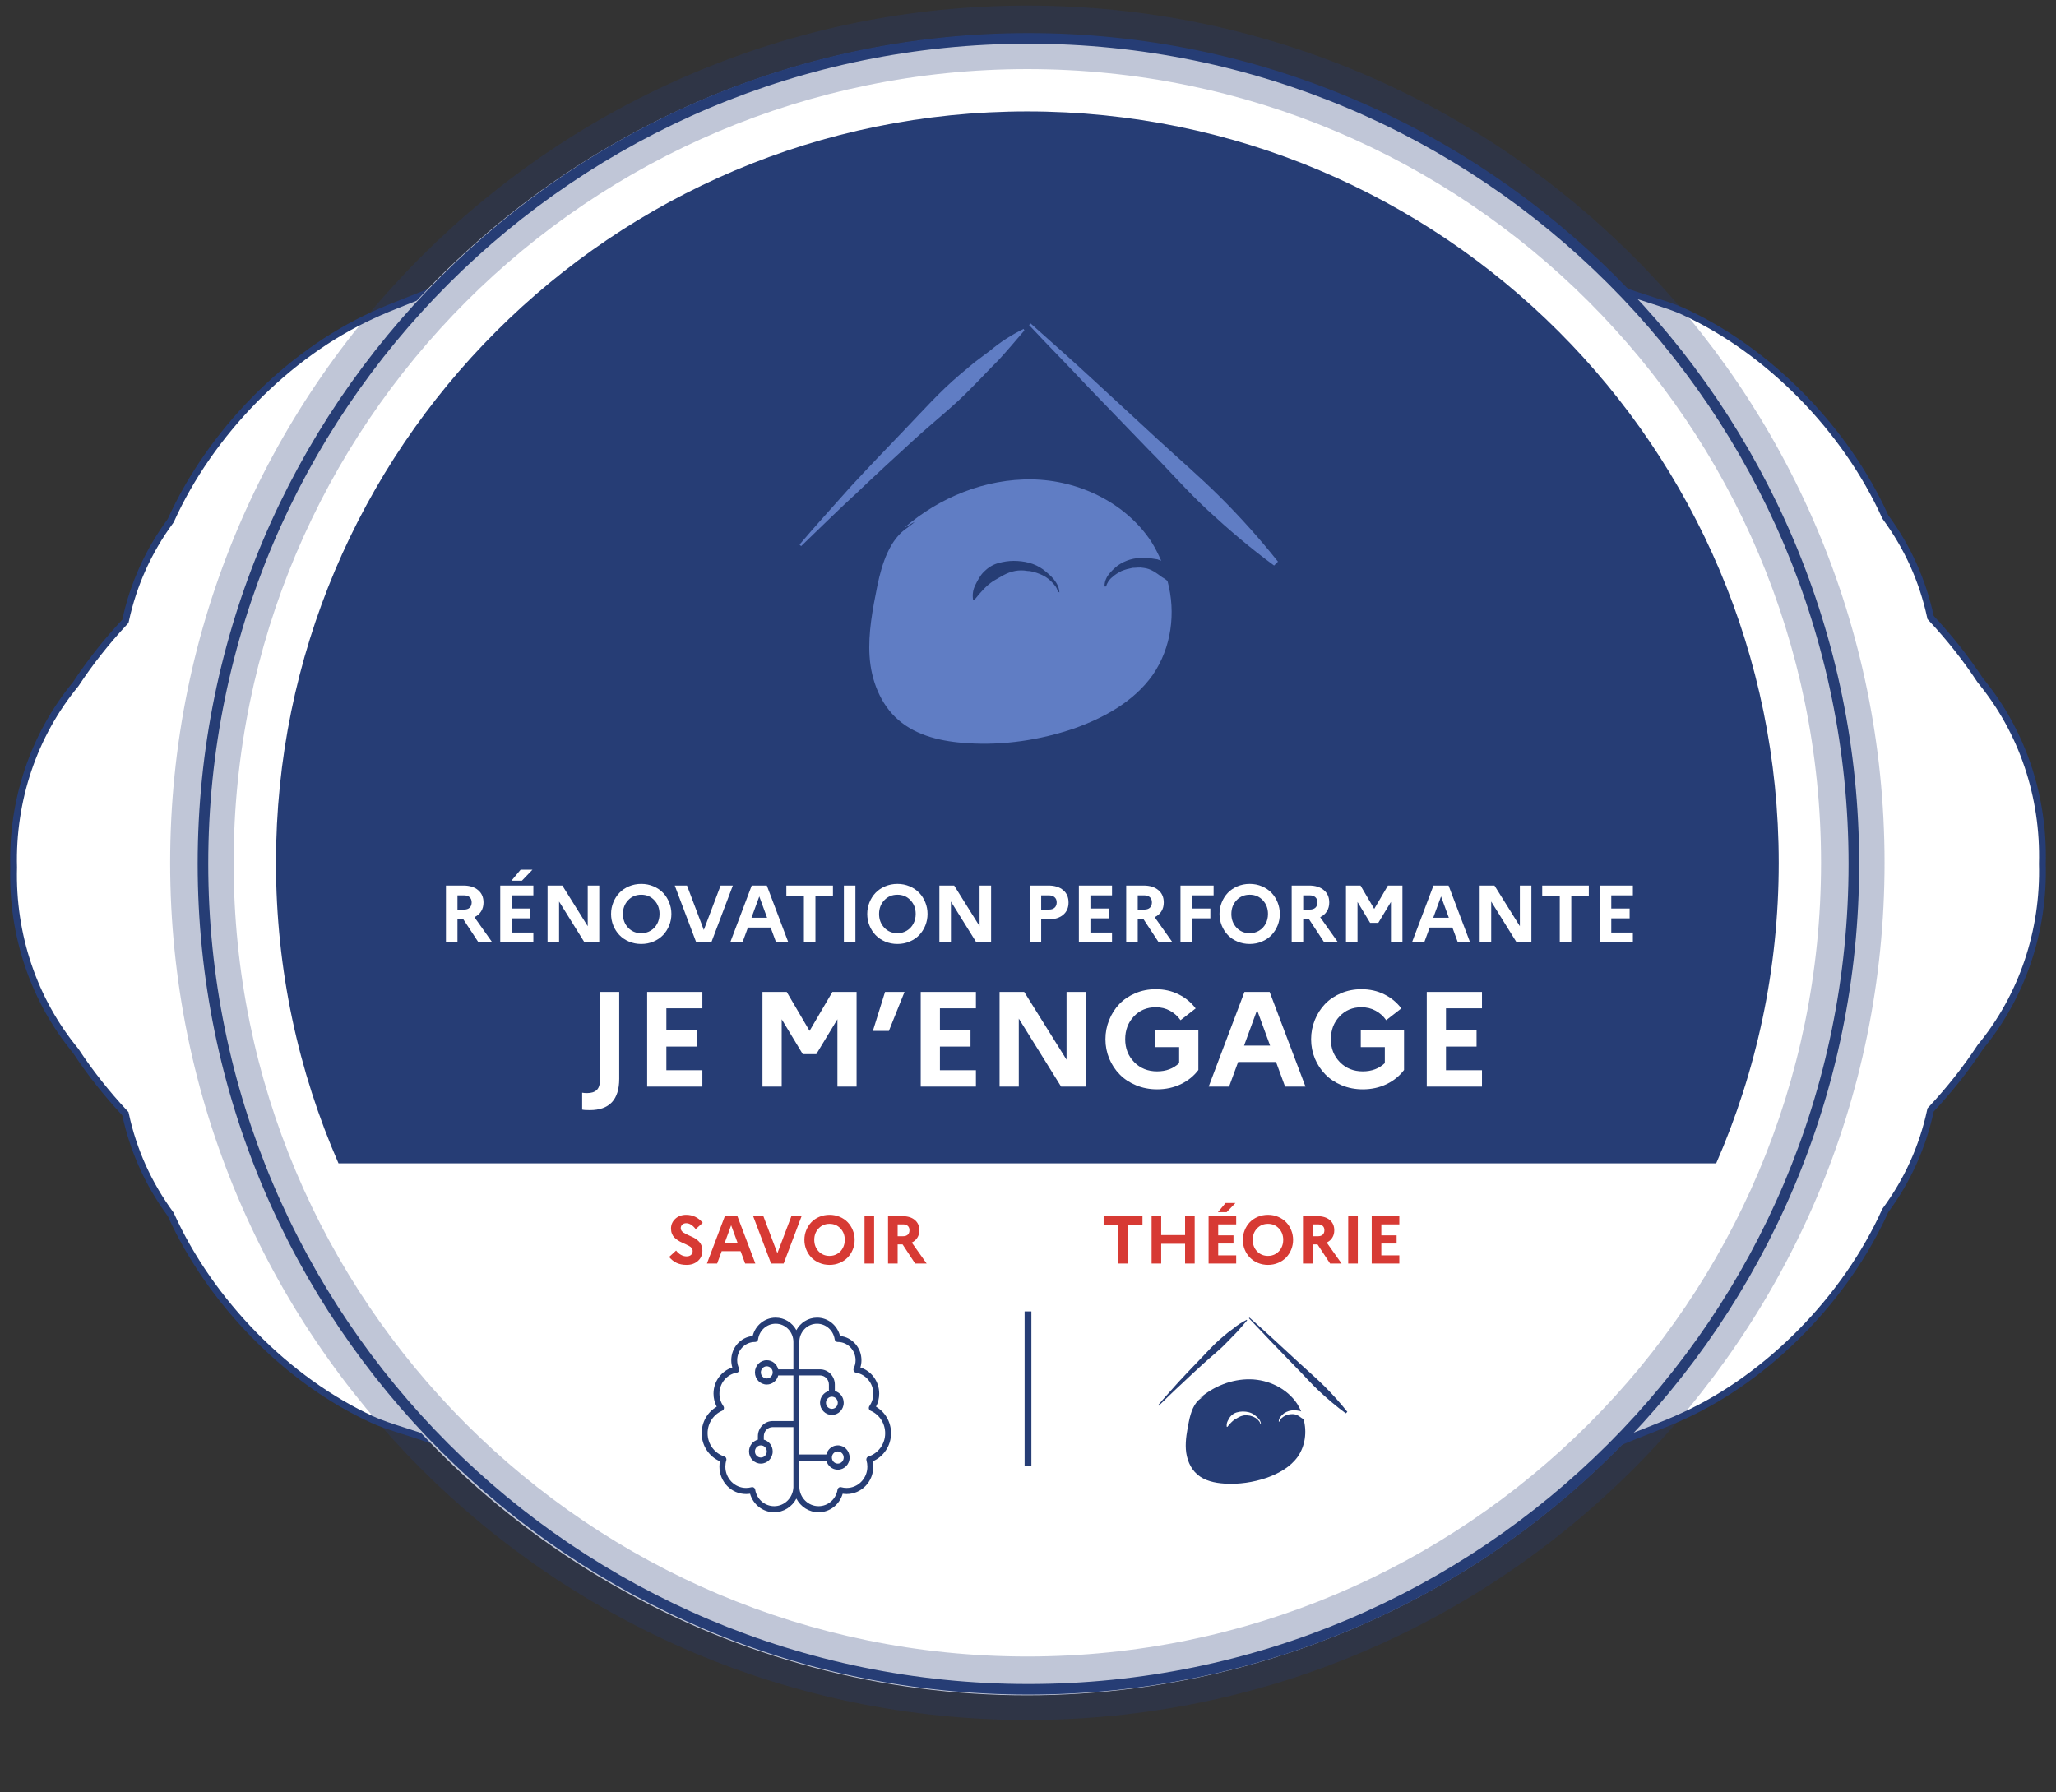 <svg width="304" height="265" viewBox="0 0 304 265" fill="none" xmlns="http://www.w3.org/2000/svg">
<rect x="0" y="0" width="304" height="265" fill="#333333" stroke="none"/>
<g clip-path="url(#clip0_17_81)">
<path d="M239.563 42.762C241.995 43.83 246.521 44.935 248.973 46.089C261.492 51.826 272.898 63.434 278.74 76.381L278.784 76.457C282.048 80.893 284.284 85.85 285.432 91.189L285.456 91.302L285.535 91.386C288.258 94.299 290.704 97.397 292.807 100.595L292.834 100.631C299.004 108.122 302.254 117.735 301.984 127.719C302.254 137.681 299.005 147.293 292.835 154.786L292.808 154.822C290.714 158.009 288.267 161.108 285.535 164.033L285.456 164.118L285.432 164.231C284.284 169.569 282.048 174.525 278.784 178.959L278.74 179.035C272.899 191.983 261.493 203.591 248.969 209.331C246.087 210.687 242.386 211.979 239.531 213.217" fill="white"/>
<path d="M239.563 42.762C241.995 43.83 246.521 44.935 248.973 46.089C261.492 51.826 272.898 63.434 278.74 76.381L278.784 76.457C282.048 80.893 284.284 85.85 285.432 91.189L285.456 91.302L285.535 91.386C288.258 94.299 290.704 97.397 292.807 100.595L292.834 100.631C299.004 108.122 302.254 117.735 301.984 127.719C302.254 137.681 299.005 147.293 292.835 154.786L292.808 154.822C290.714 158.009 288.267 161.108 285.535 164.033L285.456 164.118L285.432 164.231C284.284 169.569 282.048 174.525 278.784 178.959L278.74 179.035C272.899 191.983 261.493 203.591 248.969 209.331C246.087 210.687 242.386 211.979 239.531 213.217" stroke="#263D75" stroke-miterlimit="10"/>
<path d="M64.437 213.217C62.005 212.149 57.479 211.044 55.027 209.89C42.508 204.153 31.102 192.545 25.26 179.598L25.216 179.522C21.952 175.086 19.716 170.129 18.568 164.79L18.544 164.677L18.465 164.593C15.742 161.68 13.296 158.582 11.193 155.384L11.166 155.348C4.996 147.857 1.746 138.244 2.016 128.26C1.746 118.298 4.995 108.686 11.165 101.193L11.192 101.157C13.286 97.97 15.733 94.871 18.465 91.946L18.544 91.861L18.568 91.748C19.716 86.41 21.952 81.454 25.216 77.02L25.26 76.944C31.101 63.996 42.507 52.388 55.031 46.648C57.913 45.292 61.614 44 64.469 42.762" fill="white"/>
<path d="M64.437 213.217C62.005 212.149 57.479 211.044 55.027 209.89C42.508 204.153 31.102 192.545 25.26 179.598L25.216 179.522C21.952 175.086 19.716 170.129 18.568 164.79L18.544 164.677L18.465 164.593C15.742 161.68 13.296 158.582 11.193 155.384L11.166 155.348C4.996 147.857 1.746 138.244 2.016 128.26C1.746 118.298 4.995 108.686 11.165 101.193L11.192 101.157C13.286 97.97 15.733 94.871 18.465 91.946L18.544 91.861L18.568 91.748C19.716 86.41 21.952 81.454 25.216 77.02L25.26 76.944C31.101 63.996 42.507 52.388 55.031 46.648C57.913 45.292 61.614 44 64.469 42.762" stroke="#263D75" stroke-miterlimit="10"/>
<circle cx="151.835" cy="127.835" r="122.835" fill="white"/>
<path fill-rule="evenodd" clip-rule="evenodd" d="M151.904 244.93C216.719 244.93 269.262 192.387 269.262 127.572C269.262 62.758 216.719 10.215 151.904 10.215C87.09 10.215 34.547 62.758 34.547 127.572C34.547 192.387 87.09 244.93 151.904 244.93ZM151.904 254.318C221.904 254.318 278.65 197.572 278.65 127.572C278.65 57.572 221.904 0.826 151.904 0.826C81.905 0.826 25.159 57.572 25.159 127.572C25.159 197.572 81.905 254.318 151.904 254.318Z" fill="#263D75" fill-opacity="0.29"/>
<path fill-rule="evenodd" clip-rule="evenodd" d="M152.061 248.998C219.036 248.998 273.33 194.704 273.33 127.729C273.33 60.754 219.036 6.459 152.061 6.459C85.086 6.459 30.792 60.754 30.792 127.729C30.792 194.704 85.086 248.998 152.061 248.998ZM152.061 250.563C219.9 250.563 274.895 195.568 274.895 127.729C274.895 59.889 219.9 4.895 152.061 4.895C84.222 4.895 29.227 59.889 29.227 127.729C29.227 195.568 84.222 250.563 152.061 250.563Z" fill="#263D75"/>
<path fill-rule="evenodd" clip-rule="evenodd" d="M253.758 172.012C259.704 158.403 263.003 143.373 263.003 127.572C263.003 66.215 213.262 16.474 151.904 16.474C90.546 16.474 40.806 66.215 40.806 127.572C40.806 143.373 44.105 158.403 50.05 172.012H253.758ZM152.036 238.671H151.773C151.817 238.671 151.861 238.671 151.904 238.671C151.948 238.671 151.992 238.671 152.036 238.671Z" fill="#263D75"/>
<path d="M98.936 185.855L99.967 184.907C100.178 185.181 100.418 185.392 100.685 185.542C100.955 185.692 101.231 185.767 101.515 185.767C101.795 185.767 102.014 185.695 102.174 185.552C102.337 185.409 102.418 185.21 102.418 184.956C102.418 184.81 102.372 184.675 102.281 184.551C102.19 184.427 102.068 184.325 101.915 184.243C101.765 184.159 101.594 184.071 101.402 183.98C101.21 183.885 101.015 183.796 100.816 183.711C100.618 183.627 100.423 183.521 100.23 183.394C100.038 183.267 99.866 183.128 99.713 182.979C99.563 182.829 99.443 182.64 99.352 182.412C99.26 182.184 99.215 181.932 99.215 181.656C99.215 181.089 99.425 180.609 99.845 180.215C100.268 179.821 100.805 179.624 101.456 179.624C102.433 179.624 103.25 180.018 103.907 180.806L102.867 181.739C102.418 181.156 101.951 180.865 101.466 180.865C101.225 180.865 101.03 180.934 100.88 181.074C100.73 181.214 100.655 181.389 100.655 181.597C100.655 181.73 100.691 181.852 100.763 181.963C100.838 182.071 100.937 182.167 101.061 182.251C101.184 182.333 101.326 182.412 101.485 182.49C101.645 182.565 101.812 182.643 101.988 182.725C102.167 182.803 102.345 182.886 102.521 182.974C102.7 183.062 102.869 183.168 103.028 183.291C103.188 183.412 103.329 183.547 103.453 183.697C103.577 183.843 103.674 184.022 103.746 184.234C103.821 184.442 103.858 184.673 103.858 184.927C103.849 185.562 103.622 186.071 103.18 186.455C102.74 186.836 102.192 187.027 101.534 187.027C100.961 187.027 100.465 186.929 100.045 186.734C99.628 186.535 99.259 186.242 98.936 185.855ZM104.527 186.826L107.174 179.824H109.034L111.686 186.826H110.177L109.508 185.005H106.705L106.036 186.826H104.527ZM107.145 183.794H109.068L108.106 181.167L107.145 183.794ZM111.363 179.824H112.872L114.942 185.298L117.013 179.824H118.521L115.87 186.826H114.01L111.363 179.824ZM119.21 184.751C119.028 184.299 118.937 183.823 118.937 183.325C118.937 182.827 119.028 182.354 119.21 181.905C119.392 181.452 119.643 181.058 119.962 180.723C120.284 180.388 120.678 180.121 121.144 179.922C121.612 179.724 122.117 179.624 122.657 179.624C123.194 179.624 123.696 179.724 124.161 179.922C124.63 180.121 125.024 180.388 125.343 180.723C125.662 181.058 125.912 181.452 126.095 181.905C126.277 182.354 126.368 182.827 126.368 183.325C126.368 183.823 126.277 184.299 126.095 184.751C125.912 185.2 125.662 185.593 125.343 185.928C125.024 186.263 124.63 186.53 124.161 186.729C123.696 186.927 123.194 187.027 122.657 187.027C122.117 187.027 121.612 186.927 121.144 186.729C120.678 186.53 120.284 186.263 119.962 185.928C119.643 185.593 119.392 185.2 119.21 184.751ZM121.036 181.636C120.61 182.088 120.396 182.652 120.396 183.325C120.396 183.999 120.61 184.564 121.036 185.02C121.463 185.472 122.003 185.698 122.657 185.698C123.087 185.698 123.473 185.594 123.814 185.386C124.16 185.178 124.428 184.893 124.62 184.531C124.812 184.17 124.908 183.768 124.908 183.325C124.908 182.652 124.695 182.088 124.269 181.636C123.845 181.184 123.308 180.957 122.657 180.957C122.003 180.957 121.463 181.184 121.036 181.636ZM127.828 186.826V179.824H129.249V186.826H127.828ZM131.305 186.826V179.824H133.443C134.215 179.824 134.822 180.012 135.265 180.386C135.711 180.757 135.934 181.267 135.934 181.914C135.934 182.331 135.836 182.694 135.641 183.003C135.449 183.312 135.174 183.553 134.815 183.726L137.013 186.826H135.313L133.453 183.994H132.726V186.826H131.305ZM132.726 182.788H133.526C133.826 182.788 134.059 182.712 134.225 182.559C134.391 182.403 134.474 182.181 134.474 181.895C134.474 181.628 134.391 181.418 134.225 181.265C134.059 181.112 133.826 181.035 133.526 181.035H132.726V182.788Z" fill="#D73A34"/>
<g clip-path="url(#clip1_17_81)">
<path d="M111.291 197.541C111.68 195.979 113.052 194.826 114.688 194.826C116.005 194.826 117.154 195.574 117.75 196.681C118.346 195.574 119.495 194.826 120.812 194.826C122.448 194.826 123.82 195.979 124.209 197.541C125.986 197.71 127.375 199.25 127.375 201.122C127.375 201.498 127.32 201.858 127.216 202.195C128.83 202.701 130 204.241 130 206.068C130 206.765 129.83 207.422 129.524 207.996C130.853 208.766 131.75 210.233 131.75 211.913C131.75 213.785 130.634 215.392 129.048 216.067C129.098 216.325 129.125 216.59 129.125 216.859C129.125 219.096 127.364 220.906 125.188 220.906C124.985 220.906 124.794 220.889 124.597 220.861C124.148 222.446 122.721 223.604 121.031 223.604C119.609 223.604 118.379 222.784 117.75 221.581C117.121 222.784 115.891 223.604 114.469 223.604C112.779 223.604 111.352 222.446 110.903 220.861C110.712 220.889 110.515 220.906 110.312 220.906C108.136 220.906 106.375 219.096 106.375 216.859C106.375 216.59 106.402 216.325 106.452 216.067C104.866 215.392 103.75 213.785 103.75 211.913C103.75 210.233 104.647 208.766 105.976 207.996C105.67 207.422 105.5 206.765 105.5 206.068C105.5 204.247 106.67 202.707 108.284 202.195C108.18 201.858 108.125 201.498 108.125 201.122C108.125 199.25 109.514 197.71 111.291 197.541ZM114.688 195.726C113.364 195.726 112.27 196.732 112.09 198.036C112.057 198.261 111.871 198.424 111.652 198.424H111.625C110.176 198.424 109 199.632 109 201.122C109 201.554 109.098 201.959 109.273 202.319C109.334 202.448 109.334 202.6 109.268 202.723C109.202 202.847 109.088 202.937 108.951 202.96C107.491 203.201 106.375 204.5 106.375 206.068C106.375 206.759 106.594 207.394 106.96 207.917C107.037 208.029 107.064 208.17 107.026 208.305C106.988 208.44 106.895 208.546 106.774 208.597C105.511 209.137 104.625 210.418 104.625 211.913C104.625 213.532 105.664 214.903 107.102 215.353C107.212 215.387 107.305 215.465 107.359 215.572C107.414 215.679 107.425 215.803 107.392 215.915C107.299 216.213 107.25 216.533 107.25 216.859C107.25 218.596 108.623 220.007 110.312 220.007C110.591 220.007 110.859 219.968 111.116 219.9C111.237 219.866 111.363 219.889 111.466 219.956C111.57 220.024 111.641 220.136 111.663 220.26C111.882 221.648 113.058 222.705 114.469 222.705C115.978 222.705 117.209 221.502 117.307 219.979C117.307 219.962 117.312 219.945 117.312 219.928V219.782V211.014H114.25C113.523 211.014 112.938 211.615 112.938 212.363V212.869C113.692 213.071 114.25 213.774 114.25 214.611C114.25 215.606 113.468 216.41 112.5 216.41C111.532 216.41 110.75 215.606 110.75 214.611C110.75 213.774 111.308 213.071 112.062 212.869V212.363C112.062 211.121 113.041 210.115 114.25 210.115H117.312V203.37H115.07C114.873 204.145 114.19 204.719 113.375 204.719C112.407 204.719 111.625 203.915 111.625 202.92C111.625 201.925 112.407 201.122 113.375 201.122C114.19 201.122 114.873 201.695 115.07 202.471H117.312V198.424C117.312 196.934 116.137 195.726 114.688 195.726ZM118.188 203.37V215.061H122.18C122.377 214.285 123.06 213.712 123.875 213.712C124.843 213.712 125.625 214.516 125.625 215.51C125.625 216.505 124.843 217.309 123.875 217.309C123.06 217.309 122.377 216.736 122.18 215.96H118.188V219.782V219.928C118.193 219.945 118.193 219.962 118.193 219.979C118.291 221.502 119.522 222.705 121.031 222.705C122.442 222.705 123.618 221.648 123.837 220.26C123.859 220.136 123.93 220.024 124.034 219.956C124.137 219.889 124.263 219.866 124.384 219.9C124.641 219.973 124.909 220.007 125.188 220.007C126.877 220.007 128.25 218.596 128.25 216.859C128.25 216.533 128.201 216.213 128.113 215.921C128.08 215.808 128.091 215.685 128.146 215.578C128.201 215.471 128.294 215.392 128.403 215.359C129.836 214.909 130.88 213.538 130.88 211.919C130.88 210.424 129.995 209.142 128.731 208.597C128.605 208.546 128.513 208.434 128.48 208.305C128.447 208.175 128.469 208.029 128.545 207.917C128.906 207.394 129.125 206.759 129.125 206.068C129.125 204.5 128.009 203.201 126.555 202.96C126.418 202.937 126.298 202.847 126.238 202.723C126.177 202.6 126.172 202.448 126.232 202.319C126.407 201.959 126.505 201.554 126.505 201.122C126.505 199.632 125.33 198.424 123.88 198.424H123.853C123.634 198.424 123.448 198.261 123.416 198.036C123.23 196.732 122.136 195.726 120.812 195.726C119.363 195.726 118.188 196.934 118.188 198.424V202.471H121.25C122.459 202.471 123.438 203.477 123.438 204.719V205.674C124.192 205.877 124.75 206.579 124.75 207.417C124.75 208.412 123.968 209.215 123 209.215C122.032 209.215 121.25 208.412 121.25 207.417C121.25 206.579 121.808 205.877 122.562 205.674V204.719C122.562 203.971 121.977 203.37 121.25 203.37H118.188ZM113.375 203.819C113.607 203.819 113.83 203.725 113.994 203.556C114.158 203.387 114.25 203.159 114.25 202.92C114.25 202.682 114.158 202.453 113.994 202.284C113.83 202.116 113.607 202.021 113.375 202.021C113.143 202.021 112.92 202.116 112.756 202.284C112.592 202.453 112.5 202.682 112.5 202.92C112.5 203.159 112.592 203.387 112.756 203.556C112.92 203.725 113.143 203.819 113.375 203.819ZM112.5 215.51C112.732 215.51 112.955 215.416 113.119 215.247C113.283 215.078 113.375 214.85 113.375 214.611C113.375 214.373 113.283 214.144 113.119 213.975C112.955 213.807 112.732 213.712 112.5 213.712C112.268 213.712 112.045 213.807 111.881 213.975C111.717 214.144 111.625 214.373 111.625 214.611C111.625 214.85 111.717 215.078 111.881 215.247C112.045 215.416 112.268 215.51 112.5 215.51ZM123.875 207.417C123.875 207.178 123.783 206.949 123.619 206.781C123.455 206.612 123.232 206.517 123 206.517C122.768 206.517 122.545 206.612 122.381 206.781C122.217 206.949 122.125 207.178 122.125 207.417C122.125 207.655 122.217 207.884 122.381 208.053C122.545 208.221 122.768 208.316 123 208.316C123.232 208.316 123.455 208.221 123.619 208.053C123.783 207.884 123.875 207.655 123.875 207.417ZM123.875 216.41C124.107 216.41 124.33 216.315 124.494 216.146C124.658 215.978 124.75 215.749 124.75 215.51C124.75 215.272 124.658 215.043 124.494 214.875C124.33 214.706 124.107 214.611 123.875 214.611C123.643 214.611 123.42 214.706 123.256 214.875C123.092 215.043 123 215.272 123 215.51C123 215.749 123.092 215.978 123.256 216.146C123.42 216.315 123.643 216.41 123.875 216.41Z" fill="#263D75"/>
</g>
<line x1="152" y1="193.904" x2="152" y2="216.749" stroke="#263D75"/>
<path d="M163.185 181.118V179.824H168.927V181.118H166.769V186.826H165.348V181.118H163.185ZM170.274 186.826V179.824H171.695V182.617H175.226V179.824H176.646V186.826H175.226V183.906H171.695V186.826H170.274ZM178.702 186.826V179.824H182.784V181.035H180.123V182.656H182.384V183.867H180.123V185.615H182.784V186.826H178.702ZM180.084 179.229L181.212 177.876H182.672L181.373 179.229H180.084ZM184.039 184.751C183.857 184.299 183.766 183.823 183.766 183.325C183.766 182.827 183.857 182.354 184.039 181.905C184.221 181.452 184.472 181.058 184.791 180.723C185.113 180.388 185.507 180.121 185.973 179.922C186.441 179.724 186.946 179.624 187.486 179.624C188.023 179.624 188.525 179.724 188.99 179.922C189.459 180.121 189.853 180.388 190.172 180.723C190.491 181.058 190.742 181.452 190.924 181.905C191.106 182.354 191.197 182.827 191.197 183.325C191.197 183.823 191.106 184.299 190.924 184.751C190.742 185.2 190.491 185.593 190.172 185.928C189.853 186.263 189.459 186.53 188.99 186.729C188.525 186.927 188.023 187.027 187.486 187.027C186.946 187.027 186.441 186.927 185.973 186.729C185.507 186.53 185.113 186.263 184.791 185.928C184.472 185.593 184.221 185.2 184.039 184.751ZM185.865 181.636C185.439 182.088 185.226 182.652 185.226 183.325C185.226 183.999 185.439 184.564 185.865 185.02C186.292 185.472 186.832 185.698 187.486 185.698C187.916 185.698 188.302 185.594 188.644 185.386C188.989 185.178 189.257 184.893 189.449 184.531C189.641 184.17 189.737 183.768 189.737 183.325C189.737 182.652 189.524 182.088 189.098 181.636C188.674 181.184 188.137 180.957 187.486 180.957C186.832 180.957 186.292 181.184 185.865 181.636ZM192.657 186.826V179.824H194.796C195.567 179.824 196.174 180.012 196.617 180.386C197.063 180.757 197.286 181.267 197.286 181.914C197.286 182.331 197.188 182.694 196.993 183.003C196.801 183.312 196.526 183.553 196.168 183.726L198.365 186.826H196.666L194.806 183.994H194.078V186.826H192.657ZM194.078 182.788H194.879C195.178 182.788 195.411 182.712 195.577 182.559C195.743 182.403 195.826 182.181 195.826 181.895C195.826 181.628 195.743 181.418 195.577 181.265C195.411 181.112 195.178 181.035 194.879 181.035H194.078V182.788ZM199.347 186.826V179.824H200.768V186.826H199.347ZM202.823 186.826V179.824H206.905V181.035H204.244V182.656H206.505V183.867H204.244V185.615H206.905V186.826H202.823Z" fill="#D73A34"/>
<g clip-path="url(#clip2_17_81)">
<path fill-rule="evenodd" clip-rule="evenodd" d="M191.349 209.115C191.122 209.07 190.94 209.115 190.712 209.115C190.485 209.161 190.303 209.206 190.076 209.297C189.894 209.387 189.667 209.523 189.53 209.66C189.348 209.796 189.212 210.022 189.166 210.204H189.075C189.075 209.932 189.166 209.705 189.303 209.523C189.439 209.342 189.621 209.161 189.848 208.979C190.303 208.662 190.803 208.526 191.349 208.526C191.622 208.526 191.895 208.571 192.168 208.616C192.259 208.662 192.349 208.662 192.395 208.707C192.213 208.299 192.031 207.936 191.804 207.573C190.303 205.305 187.575 203.989 184.846 203.944C182.118 203.899 179.435 204.987 177.389 206.756L177.571 206.666C177.707 206.575 177.844 206.484 177.98 206.439L177.571 206.756C176.525 207.437 176.07 208.843 175.797 210.159C175.524 211.519 175.252 212.926 175.343 214.286C175.434 215.693 175.979 217.099 177.025 218.006C178.116 218.959 179.617 219.276 181.072 219.367C183.164 219.503 185.301 219.185 187.302 218.505C189.075 217.87 190.803 216.917 191.895 215.375C192.986 213.787 193.259 211.746 192.759 209.886C192.668 209.796 192.531 209.705 192.44 209.66C192.122 209.433 191.804 209.161 191.349 209.115ZM186.347 210.521C186.302 210.249 186.12 210.068 185.938 209.886C185.756 209.705 185.529 209.569 185.301 209.478C185.074 209.387 184.801 209.297 184.574 209.297C184.346 209.251 184.073 209.251 183.846 209.297C183.346 209.387 182.982 209.66 182.573 209.886C182.164 210.159 181.845 210.521 181.481 210.975H181.39C181.345 210.658 181.39 210.385 181.527 210.113C181.663 209.841 181.8 209.569 182.027 209.342C182.254 209.115 182.527 208.934 182.846 208.843C183.164 208.752 183.482 208.707 183.755 208.707C184.392 208.707 184.983 208.843 185.483 209.206C185.71 209.387 185.938 209.569 186.12 209.796C186.302 210.022 186.438 210.295 186.438 210.567C186.438 210.521 186.347 210.521 186.347 210.521ZM182.391 196.414C182.073 196.641 181.8 196.868 181.481 197.094L180.617 197.82C179.435 198.818 178.435 199.952 177.389 201.041C176.343 202.13 175.297 203.218 174.251 204.352C173.251 205.486 172.205 206.62 171.25 207.754L171.341 207.845C172.432 206.802 173.524 205.713 174.615 204.715C175.706 203.672 176.843 202.629 177.935 201.631C179.071 200.587 180.254 199.68 181.3 198.591C181.845 198.047 182.345 197.503 182.891 196.958C183.391 196.414 183.892 195.824 184.392 195.235L184.346 195.144C183.619 195.507 182.982 195.915 182.391 196.414ZM199.216 208.752C198.17 207.437 197.033 206.167 195.851 204.987C194.669 203.808 193.395 202.719 192.168 201.585L188.484 198.183C187.257 197.049 185.983 195.915 184.756 194.826L184.665 194.917C185.801 196.142 186.984 197.321 188.12 198.546L191.622 202.175C192.804 203.354 193.896 204.624 195.123 205.759C196.351 206.893 197.624 207.981 198.989 208.979L199.216 208.752C199.261 208.798 199.261 208.798 199.216 208.752Z" fill="#263D75"/>
</g>
<g clip-path="url(#clip3_17_81)">
<path fill-rule="evenodd" clip-rule="evenodd" d="M169.063 83.964C168.488 83.849 168.028 83.964 167.453 83.964C166.878 84.079 166.418 84.194 165.843 84.423C165.383 84.652 164.808 84.997 164.462 85.341C164.002 85.685 163.657 86.258 163.542 86.717H163.312C163.312 86.029 163.542 85.456 163.887 84.997C164.232 84.538 164.693 84.079 165.268 83.62C166.418 82.817 167.683 82.473 169.063 82.473C169.754 82.473 170.444 82.587 171.134 82.702C171.364 82.817 171.594 82.817 171.709 82.932C171.249 81.899 170.789 80.981 170.214 80.064C166.418 74.327 159.516 71 152.615 70.886C145.713 70.771 138.927 73.524 133.751 77.999L134.211 77.769C134.556 77.54 134.901 77.31 135.246 77.195L134.211 77.999C131.565 79.719 130.415 83.276 129.725 86.603C129.035 90.044 128.344 93.601 128.575 97.043C128.805 100.599 130.185 104.155 132.83 106.45C135.591 108.859 139.387 109.662 143.068 109.891C148.359 110.236 153.765 109.433 158.826 107.712C163.312 106.106 167.683 103.696 170.444 99.796C173.204 95.781 173.895 90.618 172.629 85.914C172.399 85.685 172.054 85.456 171.824 85.341C171.019 84.767 170.214 84.079 169.063 83.964ZM156.411 87.52C156.296 86.832 155.836 86.373 155.375 85.914C154.915 85.456 154.34 85.111 153.765 84.882C153.19 84.652 152.5 84.423 151.925 84.423C151.35 84.308 150.659 84.308 150.084 84.423C148.819 84.652 147.899 85.341 146.863 85.914C145.828 86.603 145.023 87.52 144.103 88.668H143.873C143.758 87.865 143.873 87.176 144.218 86.488C144.563 85.8 144.908 85.111 145.483 84.538C146.058 83.964 146.749 83.505 147.554 83.276C148.359 83.046 149.164 82.932 149.854 82.932C151.465 82.932 152.96 83.276 154.225 84.194C154.8 84.652 155.375 85.111 155.836 85.685C156.296 86.258 156.641 86.947 156.641 87.635C156.641 87.52 156.411 87.52 156.411 87.52ZM146.403 51.842C145.598 52.415 144.908 52.989 144.103 53.563L141.917 55.398C138.927 57.922 136.396 60.79 133.751 63.543C131.105 66.297 128.459 69.05 125.814 71.918C123.283 74.786 120.638 77.654 118.222 80.522L118.452 80.752C121.213 78.113 123.974 75.36 126.734 72.836C129.495 70.197 132.37 67.559 135.131 65.035C138.007 62.396 140.997 60.102 143.643 57.348C145.023 55.972 146.288 54.595 147.669 53.218C148.934 51.842 150.199 50.35 151.465 48.859L151.35 48.63C149.509 49.547 147.899 50.58 146.403 51.842ZM188.963 83.046C186.317 79.719 183.442 76.507 180.451 73.524C177.46 70.541 174.24 67.788 171.134 64.92L161.817 56.316C158.711 53.448 155.49 50.58 152.385 47.826L152.155 48.056C155.03 51.153 158.021 54.136 160.897 57.234L169.754 66.412C172.744 69.394 175.505 72.606 178.611 75.475C181.716 78.343 184.937 81.096 188.388 83.62L188.963 83.046C189.078 83.161 189.078 83.161 188.963 83.046Z" fill="#607DC4"/>
</g>
<path d="M65.938 139.337V130.935H68.504C69.43 130.935 70.158 131.159 70.689 131.609C71.225 132.054 71.492 132.665 71.492 133.443C71.492 133.943 71.375 134.378 71.141 134.749C70.91 135.12 70.58 135.409 70.15 135.616L72.787 139.337H70.748L68.516 135.939H67.643V139.337H65.938ZM67.643 134.491H68.603C68.963 134.491 69.242 134.4 69.441 134.216C69.641 134.029 69.74 133.763 69.74 133.419C69.74 133.099 69.641 132.847 69.441 132.663C69.242 132.48 68.963 132.388 68.603 132.388H67.643V134.491ZM73.965 139.337V130.935H78.863V132.388H75.67V134.333H78.383V135.786H75.67V137.884H78.863V139.337H73.965ZM75.623 130.22L76.977 128.597H78.728L77.17 130.22H75.623ZM80.961 139.337V130.935H83.147L86.902 136.947V130.935H88.607V139.337H86.422L82.666 133.302V139.337H80.961ZM90.682 136.847C90.463 136.304 90.353 135.734 90.353 135.136C90.353 134.538 90.463 133.97 90.682 133.431C90.9 132.888 91.201 132.415 91.584 132.013C91.971 131.611 92.443 131.29 93.002 131.052C93.564 130.814 94.17 130.695 94.818 130.695C95.463 130.695 96.064 130.814 96.623 131.052C97.186 131.29 97.658 131.611 98.041 132.013C98.424 132.415 98.725 132.888 98.943 133.431C99.162 133.97 99.272 134.538 99.272 135.136C99.272 135.734 99.162 136.304 98.943 136.847C98.725 137.386 98.424 137.857 98.041 138.259C97.658 138.661 97.186 138.982 96.623 139.22C96.064 139.458 95.463 139.577 94.818 139.577C94.17 139.577 93.564 139.458 93.002 139.22C92.443 138.982 91.971 138.661 91.584 138.259C91.201 137.857 90.9 137.386 90.682 136.847ZM92.873 133.109C92.361 133.652 92.106 134.327 92.106 135.136C92.106 135.945 92.361 136.622 92.873 137.169C93.385 137.712 94.033 137.984 94.818 137.984C95.334 137.984 95.797 137.859 96.207 137.609C96.621 137.359 96.943 137.017 97.174 136.583C97.404 136.15 97.519 135.667 97.519 135.136C97.519 134.327 97.264 133.652 96.752 133.109C96.244 132.566 95.6 132.294 94.818 132.294C94.033 132.294 93.385 132.566 92.873 133.109ZM99.769 130.935H101.58L104.064 137.503L106.549 130.935H108.359L105.178 139.337H102.945L99.769 130.935ZM107.973 139.337L111.148 130.935H113.381L116.562 139.337H114.752L113.949 137.152H110.586L109.783 139.337H107.973ZM111.113 135.698H113.422L112.268 132.546L111.113 135.698ZM116.27 132.488V130.935H123.16V132.488H120.57V139.337H118.865V132.488H116.27ZM124.777 139.337V130.935H126.482V139.337H124.777ZM128.557 136.847C128.338 136.304 128.229 135.734 128.229 135.136C128.229 134.538 128.338 133.97 128.557 133.431C128.775 132.888 129.076 132.415 129.459 132.013C129.846 131.611 130.318 131.29 130.877 131.052C131.439 130.814 132.045 130.695 132.693 130.695C133.338 130.695 133.939 130.814 134.498 131.052C135.061 131.29 135.533 131.611 135.916 132.013C136.299 132.415 136.6 132.888 136.818 133.431C137.037 133.97 137.146 134.538 137.146 135.136C137.146 135.734 137.037 136.304 136.818 136.847C136.6 137.386 136.299 137.857 135.916 138.259C135.533 138.661 135.061 138.982 134.498 139.22C133.939 139.458 133.338 139.577 132.693 139.577C132.045 139.577 131.439 139.458 130.877 139.22C130.318 138.982 129.846 138.661 129.459 138.259C129.076 137.857 128.775 137.386 128.557 136.847ZM130.748 133.109C130.236 133.652 129.98 134.327 129.98 135.136C129.98 135.945 130.236 136.622 130.748 137.169C131.26 137.712 131.908 137.984 132.693 137.984C133.209 137.984 133.672 137.859 134.082 137.609C134.496 137.359 134.818 137.017 135.049 136.583C135.279 136.15 135.395 135.667 135.395 135.136C135.395 134.327 135.139 133.652 134.627 133.109C134.119 132.566 133.475 132.294 132.693 132.294C131.908 132.294 131.26 132.566 130.748 133.109ZM138.898 139.337V130.935H141.084L144.84 136.947V130.935H146.545V139.337H144.359L140.604 133.302V139.337H138.898ZM152.246 139.337V130.935H155.018C155.939 130.935 156.666 131.159 157.197 131.609C157.729 132.054 157.994 132.665 157.994 133.443C157.994 134.216 157.729 134.825 157.197 135.271C156.666 135.716 155.939 135.939 155.018 135.939H153.951V139.337H152.246ZM153.951 134.491H155.088C155.451 134.491 155.734 134.398 155.938 134.21C156.141 134.023 156.242 133.759 156.242 133.419C156.242 133.099 156.139 132.847 155.932 132.663C155.729 132.48 155.447 132.388 155.088 132.388H153.951V134.491ZM159.523 139.337V130.935H164.422V132.388H161.229V134.333H163.941V135.786H161.229V137.884H164.422V139.337H159.523ZM166.52 139.337V130.935H169.086C170.012 130.935 170.74 131.159 171.271 131.609C171.807 132.054 172.074 132.665 172.074 133.443C172.074 133.943 171.957 134.378 171.723 134.749C171.492 135.12 171.162 135.409 170.732 135.616L173.369 139.337H171.33L169.098 135.939H168.225V139.337H166.52ZM168.225 134.491H169.186C169.545 134.491 169.824 134.4 170.023 134.216C170.223 134.029 170.322 133.763 170.322 133.419C170.322 133.099 170.223 132.847 170.023 132.663C169.824 132.48 169.545 132.388 169.186 132.388H168.225V134.491ZM174.547 139.337V130.935H179.445V132.388H176.252V134.333H178.965V135.786H176.252V139.337H174.547ZM180.646 136.847C180.428 136.304 180.318 135.734 180.318 135.136C180.318 134.538 180.428 133.97 180.646 133.431C180.865 132.888 181.166 132.415 181.549 132.013C181.936 131.611 182.408 131.29 182.967 131.052C183.529 130.814 184.135 130.695 184.783 130.695C185.428 130.695 186.029 130.814 186.588 131.052C187.15 131.29 187.623 131.611 188.006 132.013C188.389 132.415 188.689 132.888 188.908 133.431C189.127 133.97 189.236 134.538 189.236 135.136C189.236 135.734 189.127 136.304 188.908 136.847C188.689 137.386 188.389 137.857 188.006 138.259C187.623 138.661 187.15 138.982 186.588 139.22C186.029 139.458 185.428 139.577 184.783 139.577C184.135 139.577 183.529 139.458 182.967 139.22C182.408 138.982 181.936 138.661 181.549 138.259C181.166 137.857 180.865 137.386 180.646 136.847ZM182.838 133.109C182.326 133.652 182.07 134.327 182.07 135.136C182.07 135.945 182.326 136.622 182.838 137.169C183.35 137.712 183.998 137.984 184.783 137.984C185.299 137.984 185.762 137.859 186.172 137.609C186.586 137.359 186.908 137.017 187.139 136.583C187.369 136.15 187.484 135.667 187.484 135.136C187.484 134.327 187.229 133.652 186.717 133.109C186.209 132.566 185.564 132.294 184.783 132.294C183.998 132.294 183.35 132.566 182.838 133.109ZM190.988 139.337V130.935H193.555C194.48 130.935 195.209 131.159 195.74 131.609C196.275 132.054 196.543 132.665 196.543 133.443C196.543 133.943 196.426 134.378 196.191 134.749C195.961 135.12 195.631 135.409 195.201 135.616L197.838 139.337H195.799L193.566 135.939H192.693V139.337H190.988ZM192.693 134.491H193.654C194.014 134.491 194.293 134.4 194.492 134.216C194.691 134.029 194.791 133.763 194.791 133.419C194.791 133.099 194.691 132.847 194.492 132.663C194.293 132.48 194.014 132.388 193.654 132.388H192.693V134.491ZM199.016 139.337V130.935H201.166L203.193 134.392L205.221 130.935H207.365V139.337H205.666V133.361L203.791 136.454H202.59L200.721 133.361V139.337H199.016ZM208.777 139.337L211.953 130.935H214.186L217.367 139.337H215.557L214.754 137.152H211.391L210.588 139.337H208.777ZM211.918 135.698H214.227L213.072 132.546L211.918 135.698ZM218.785 139.337V130.935H220.971L224.727 136.947V130.935H226.432V139.337H224.246L220.49 133.302V139.337H218.785ZM228.031 132.488V130.935H234.922V132.488H232.332V139.337H230.627V132.488H228.031ZM236.539 139.337V130.935H241.438V132.388H238.244V134.333H240.957V135.786H238.244V137.884H241.438V139.337H236.539Z" fill="white"/>
<path d="M86.078 161.566C86.273 161.605 86.514 161.625 86.801 161.625C87.445 161.625 87.924 161.472 88.236 161.166C88.555 160.86 88.715 160.355 88.715 159.652V146.664H91.557V159.506C91.557 162.598 90.105 164.145 87.201 164.145C86.641 164.145 86.267 164.118 86.078 164.066V161.566ZM95.688 160.668V146.664H103.852V149.086H98.529V152.328H103.051V154.75H98.529V158.246H103.852V160.668H95.688ZM112.738 160.668V146.664H116.322L119.701 152.426L123.08 146.664H126.654V160.668H123.822V150.707L120.697 155.863H118.695L115.58 150.707V160.668H112.738ZM129.066 152.426L130.863 146.664H133.744L131.43 152.426H129.066ZM136.137 160.668V146.664H144.301V149.086H138.979V152.328H143.5V154.75H138.979V158.246H144.301V160.668H136.137ZM147.797 160.668V146.664H151.439L157.699 156.684V146.664H160.541V160.668H156.898L150.639 150.609V160.668H147.797ZM164.008 156.518C163.637 155.613 163.451 154.662 163.451 153.666C163.451 152.67 163.633 151.723 163.998 150.824C164.363 149.919 164.864 149.132 165.502 148.461C166.146 147.79 166.934 147.257 167.865 146.859C168.803 146.462 169.812 146.264 170.893 146.264C172.13 146.264 173.256 146.518 174.271 147.025C175.294 147.533 176.133 148.227 176.791 149.105L174.555 150.844C174.138 150.251 173.617 149.786 172.992 149.447C172.367 149.102 171.667 148.93 170.893 148.93C169.584 148.93 168.503 149.382 167.65 150.287C166.798 151.192 166.371 152.318 166.371 153.666C166.371 155.014 166.817 156.143 167.709 157.055C168.601 157.96 169.727 158.412 171.088 158.412C172.41 158.412 173.497 158.005 174.35 157.191V154.828H170.795V152.25H177.191V158.207C176.527 159.092 175.665 159.792 174.604 160.307C173.542 160.814 172.37 161.068 171.088 161.068C169.981 161.068 168.946 160.87 167.982 160.473C167.025 160.076 166.218 159.542 165.561 158.871C164.903 158.201 164.385 157.416 164.008 156.518ZM178.715 160.668L184.008 146.664H187.729L193.031 160.668H190.014L188.676 157.025H183.07L181.732 160.668H178.715ZM183.949 154.604H187.797L185.873 149.35L183.949 154.604ZM194.418 156.518C194.047 155.613 193.861 154.662 193.861 153.666C193.861 152.67 194.044 151.723 194.408 150.824C194.773 149.919 195.274 149.132 195.912 148.461C196.557 147.79 197.344 147.257 198.275 146.859C199.213 146.462 200.222 146.264 201.303 146.264C202.54 146.264 203.666 146.518 204.682 147.025C205.704 147.533 206.544 148.227 207.201 149.105L204.965 150.844C204.548 150.251 204.027 149.786 203.402 149.447C202.777 149.102 202.077 148.93 201.303 148.93C199.994 148.93 198.913 149.382 198.061 150.287C197.208 151.192 196.781 152.318 196.781 153.666C196.781 155.014 197.227 156.143 198.119 157.055C199.011 157.96 200.137 158.412 201.498 158.412C202.82 158.412 203.907 158.005 204.76 157.191V154.828H201.205V152.25H207.602V158.207C206.938 159.092 206.075 159.792 205.014 160.307C203.952 160.814 202.781 161.068 201.498 161.068C200.391 161.068 199.356 160.87 198.393 160.473C197.436 160.076 196.628 159.542 195.971 158.871C195.313 158.201 194.796 157.416 194.418 156.518ZM210.961 160.668V146.664H219.125V149.086H213.803V152.328H218.324V154.75H213.803V158.246H219.125V160.668H210.961Z" fill="white"/>
</g>
<defs>
<clipPath id="clip0_17_81">
<rect width="304" height="264" fill="white" transform="translate(0 0.826)"/>
</clipPath>
<clipPath id="clip1_17_81">
<rect width="28" height="28.778" fill="white" transform="translate(103.75 194.826)"/>
</clipPath>
<clipPath id="clip2_17_81">
<rect width="28" height="24.571" fill="white" transform="translate(171.25 194.826)"/>
</clipPath>
<clipPath id="clip3_17_81">
<rect width="90.637" height="79.511" fill="white" transform="translate(108.182 47.826)"/>
</clipPath>
</defs>
</svg>
